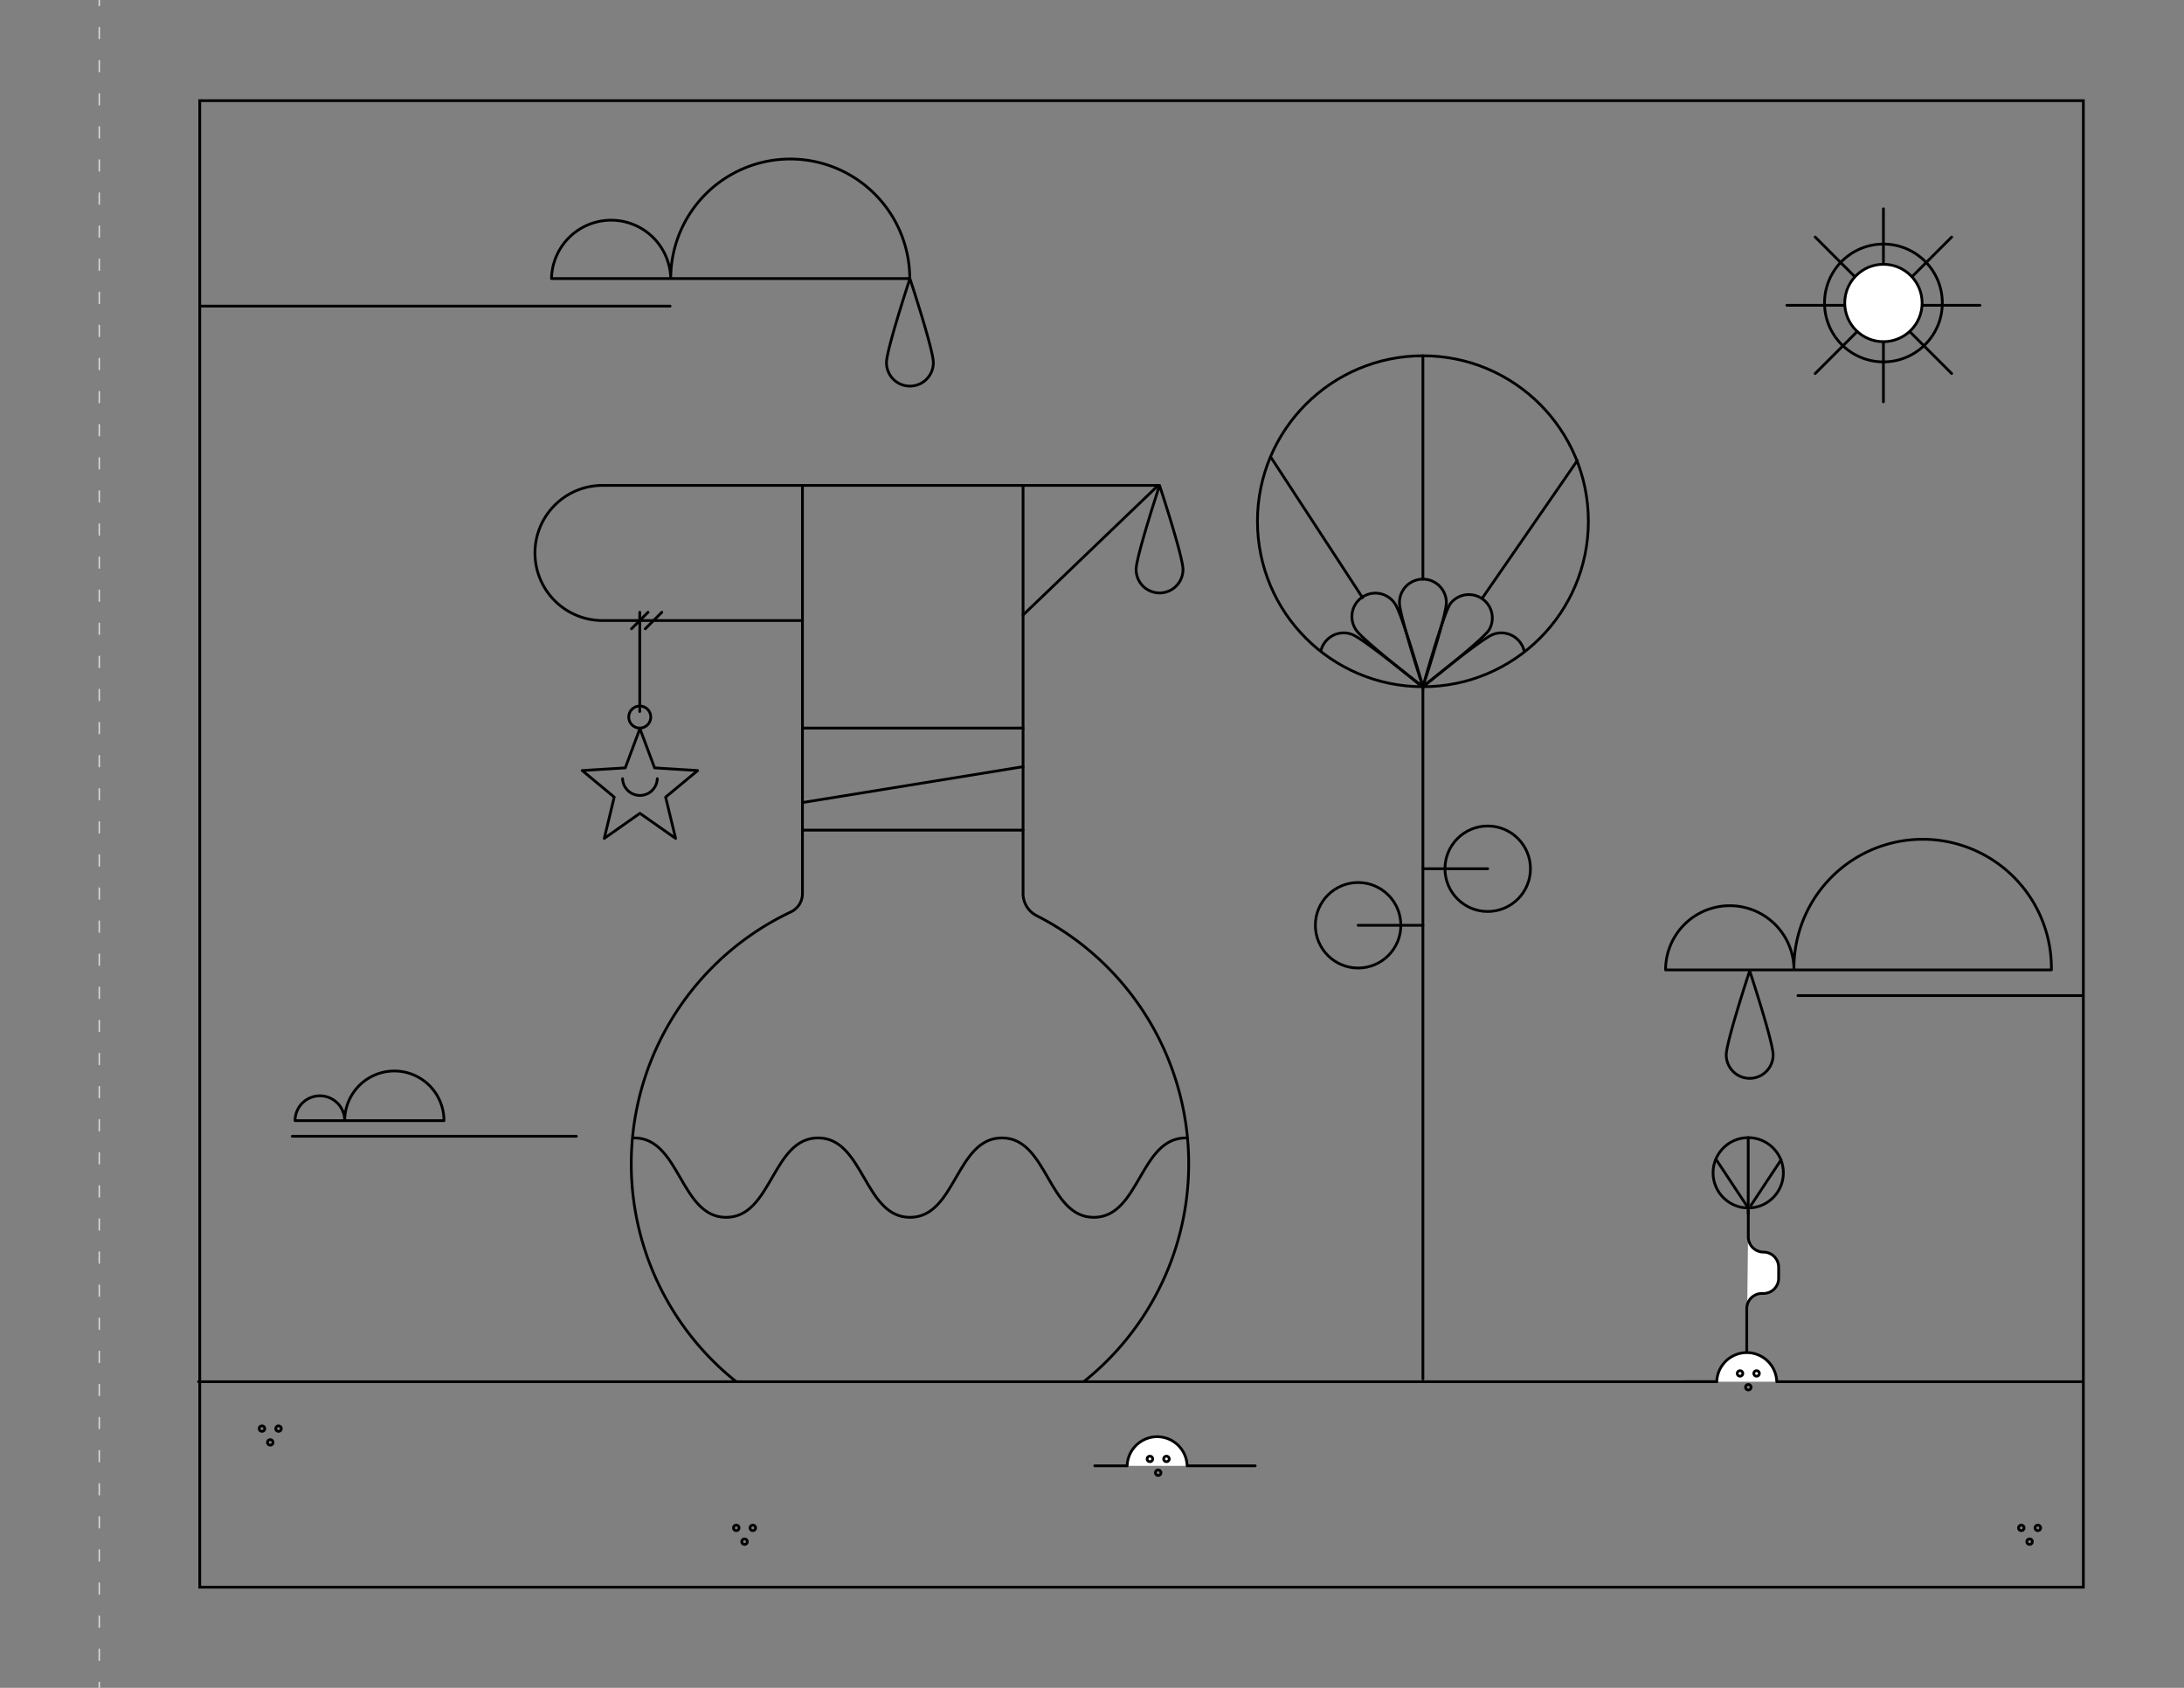 <svg xmlns="http://www.w3.org/2000/svg" viewBox="0 0 792 612"><rect x="0" y="0" width="792" height="612" fill="#808080" stroke="none"/><defs><style>.cls-1,.cls-3,.cls-4{fill:none;}.cls-1,.cls-2{stroke:#000;}.cls-1,.cls-2,.cls-3,.cls-4{stroke-linecap:round;stroke-linejoin:round;}.cls-2{fill:#fff;}.cls-3,.cls-4{stroke:#dddede;stroke-width:0.5px;}.cls-4{stroke-dasharray:4 8;}</style></defs><g id="art"><polygon class="cls-1" points="232.06 264.18 237.38 278.43 253 279.39 241.38 289.02 245 304 232.06 294.9 219.12 304 222.74 289.02 211.13 279.39 226.74 278.43 232.06 264.18"/><path class="cls-1" d="M238.36,282.37a6.3,6.3,0,0,1-12.59,0"/><path class="cls-1" d="M291,176V324.06a7.34,7.34,0,0,1-4.24,6.62A101,101,0,0,0,267,501"/><path class="cls-1" d="M393,501A101,101,0,0,0,375.9,332a9,9,0,0,1-4.9-8V176"/><line class="cls-1" x1="72" y1="501" x2="622.57" y2="501"/><path class="cls-1" d="M371,176H218.5A24.5,24.5,0,0,0,194,200.5h0A24.5,24.5,0,0,0,218.5,225H291"/><polyline class="cls-1" points="370 176 420 176 371 223"/><line class="cls-1" x1="291" y1="264" x2="371" y2="264"/><line class="cls-1" x1="291" y1="301" x2="371" y2="301"/><path class="cls-1" d="M230,412.6c16.67,0,16.67,28.8,33.33,28.8s16.67-28.8,33.33-28.8,16.67,28.8,33.34,28.8,16.66-28.8,33.33-28.8,16.67,28.8,33.33,28.8,16.67-28.8,33.34-28.8"/><line class="cls-1" x1="291" y1="291" x2="371" y2="278"/><line class="cls-1" x1="516" y1="250" x2="516" y2="500"/><line class="cls-1" x1="516" y1="249" x2="516" y2="250"/><circle class="cls-1" cx="516" cy="189" r="60"/><path class="cls-1" d="M524.5,218.5c0,4.69-8.5,30.5-8.5,30.5s-8.5-25.81-8.5-30.5a8.5,8.5,0,0,1,17,0Z"/><path class="cls-1" d="M505.92,219c2.63,3.88,10.08,30,10.08,30s-21.52-16.59-24.15-20.47A8.5,8.5,0,1,1,505.92,219Z"/><path class="cls-1" d="M540,228.4c-2.61,3.9-24,20.6-24,20.6s7.31-26.17,9.92-30.07A8.5,8.5,0,0,1,540,228.4Z"/><path class="cls-1" d="M516,249s21-17.24,25.37-18.94a8.51,8.51,0,0,1,11,4.86,9,9,0,0,1,.34,1.08"/><line class="cls-1" x1="537.72" y1="216.61" x2="572" y2="167"/><path class="cls-1" d="M479,236a9,9,0,0,1,.34-1.08,8.49,8.49,0,0,1,11-4.86c4.38,1.7,25.38,18.94,25.38,18.94"/><line class="cls-1" x1="516" y1="210" x2="516" y2="129"/><line class="cls-1" x1="494.11" y1="216.72" x2="461" y2="166"/><circle class="cls-1" cx="633.97" cy="425.25" r="12.75"/><line class="cls-1" x1="635" y1="437" x2="645.87" y2="420.57"/><line class="cls-1" x1="633.97" y1="440" x2="633.97" y2="412.5"/><line class="cls-1" x1="633.97" y1="438" x2="622.29" y2="420.36"/><circle class="cls-1" cx="539.5" cy="315" r="15.5"/><circle class="cls-1" cx="492.5" cy="335.5" r="15.5"/><line class="cls-1" x1="492.5" y1="335.5" x2="516" y2="335.5"/><line class="cls-1" x1="516" y1="315" x2="539.5" y2="315"/><path class="cls-2" d="M455.18,531.5H430.5a10.88,10.88,0,0,0-21.75,0H397"/><path class="cls-2" d="M755,501H644.32a10.88,10.88,0,0,0-21.75,0H610.82"/><path class="cls-2" d="M633.44,490.13V474.5a5.5,5.5,0,0,1,5.5-5.5h.56a5.5,5.5,0,0,0,5.5-5.5v-4a5.5,5.5,0,0,0-5.5-5.5h0a5.5,5.5,0,0,1-5.5-5.5V439"/><line class="cls-2" x1="652" y1="361" x2="755" y2="361"/><line class="cls-2" x1="106" y1="412" x2="209" y2="412"/><line class="cls-2" x1="73" y1="111" x2="243" y2="111"/><path class="cls-1" d="M650.56,351.68a46.68,46.68,0,1,1,93.35,0H604a23.28,23.28,0,1,1,46.56,0"/><path class="cls-1" d="M243.23,101a43.34,43.34,0,0,1,86.68,0H200a21.62,21.62,0,0,1,43.23,0"/><path class="cls-1" d="M125,406.34a18,18,0,0,1,36,0H107a9,9,0,0,1,18,0"/><path class="cls-1" d="M412,206.5c0-4.69,8.5-30.5,8.5-30.5s8.5,25.81,8.5,30.5a8.5,8.5,0,0,1-17,0Z"/><path class="cls-1" d="M321.47,131.5c0-4.69,8.5-30.5,8.5-30.5s8.5,25.81,8.5,30.5a8.5,8.5,0,0,1-17,0Z"/><path class="cls-1" d="M626,382.5c0-4.69,8.5-30.5,8.5-30.5s8.5,25.81,8.5,30.5a8.5,8.5,0,0,1-17,0Z"/><line class="cls-1" x1="683" y1="75.7" x2="683" y2="145.7"/><line class="cls-1" x1="648" y1="110.7" x2="718" y2="110.7"/><line class="cls-1" x1="658.25" y1="135.45" x2="707.75" y2="85.95"/><line class="cls-1" x1="707.75" y1="135.45" x2="658.25" y2="85.95"/><circle class="cls-2" cx="683" cy="109.86" r="14.03"/><circle class="cls-1" cx="683" cy="109.86" r="21.36"/><circle class="cls-1" cx="232" cy="260" r="4"/><line class="cls-1" x1="232" y1="258" x2="232" y2="222"/><line class="cls-1" x1="235" y1="222" x2="229" y2="228"/><line class="cls-1" x1="240" y1="222" x2="234" y2="228"/><circle class="cls-1" cx="95" cy="518" r="1"/><circle class="cls-1" cx="101" cy="518" r="1"/><circle class="cls-1" cx="98" cy="523" r="1"/><circle class="cls-1" cx="417" cy="529" r="1"/><circle class="cls-1" cx="423" cy="529" r="1"/><circle class="cls-1" cx="420" cy="534" r="1"/><circle class="cls-1" cx="631" cy="498" r="1"/><circle class="cls-1" cx="637" cy="498" r="1"/><circle class="cls-1" cx="634" cy="503" r="1"/><circle class="cls-1" cx="733" cy="554" r="1"/><circle class="cls-1" cx="739" cy="554" r="1"/><circle class="cls-1" cx="736" cy="559" r="1"/><circle class="cls-1" cx="267" cy="554" r="1"/><circle class="cls-1" cx="273" cy="554" r="1"/><circle class="cls-1" cx="270" cy="559" r="1"/></g><g id="diecut"><line class="cls-3" x1="36" x2="36" y2="2"/><line class="cls-4" x1="36" y1="10" x2="36" y2="606"/><line class="cls-3" x1="36" y1="610" x2="36" y2="612"/></g><g id="frame"><path d="M755,37V575H72.94V37H755m1-1H71.94V576H756V36Z"/></g></svg>